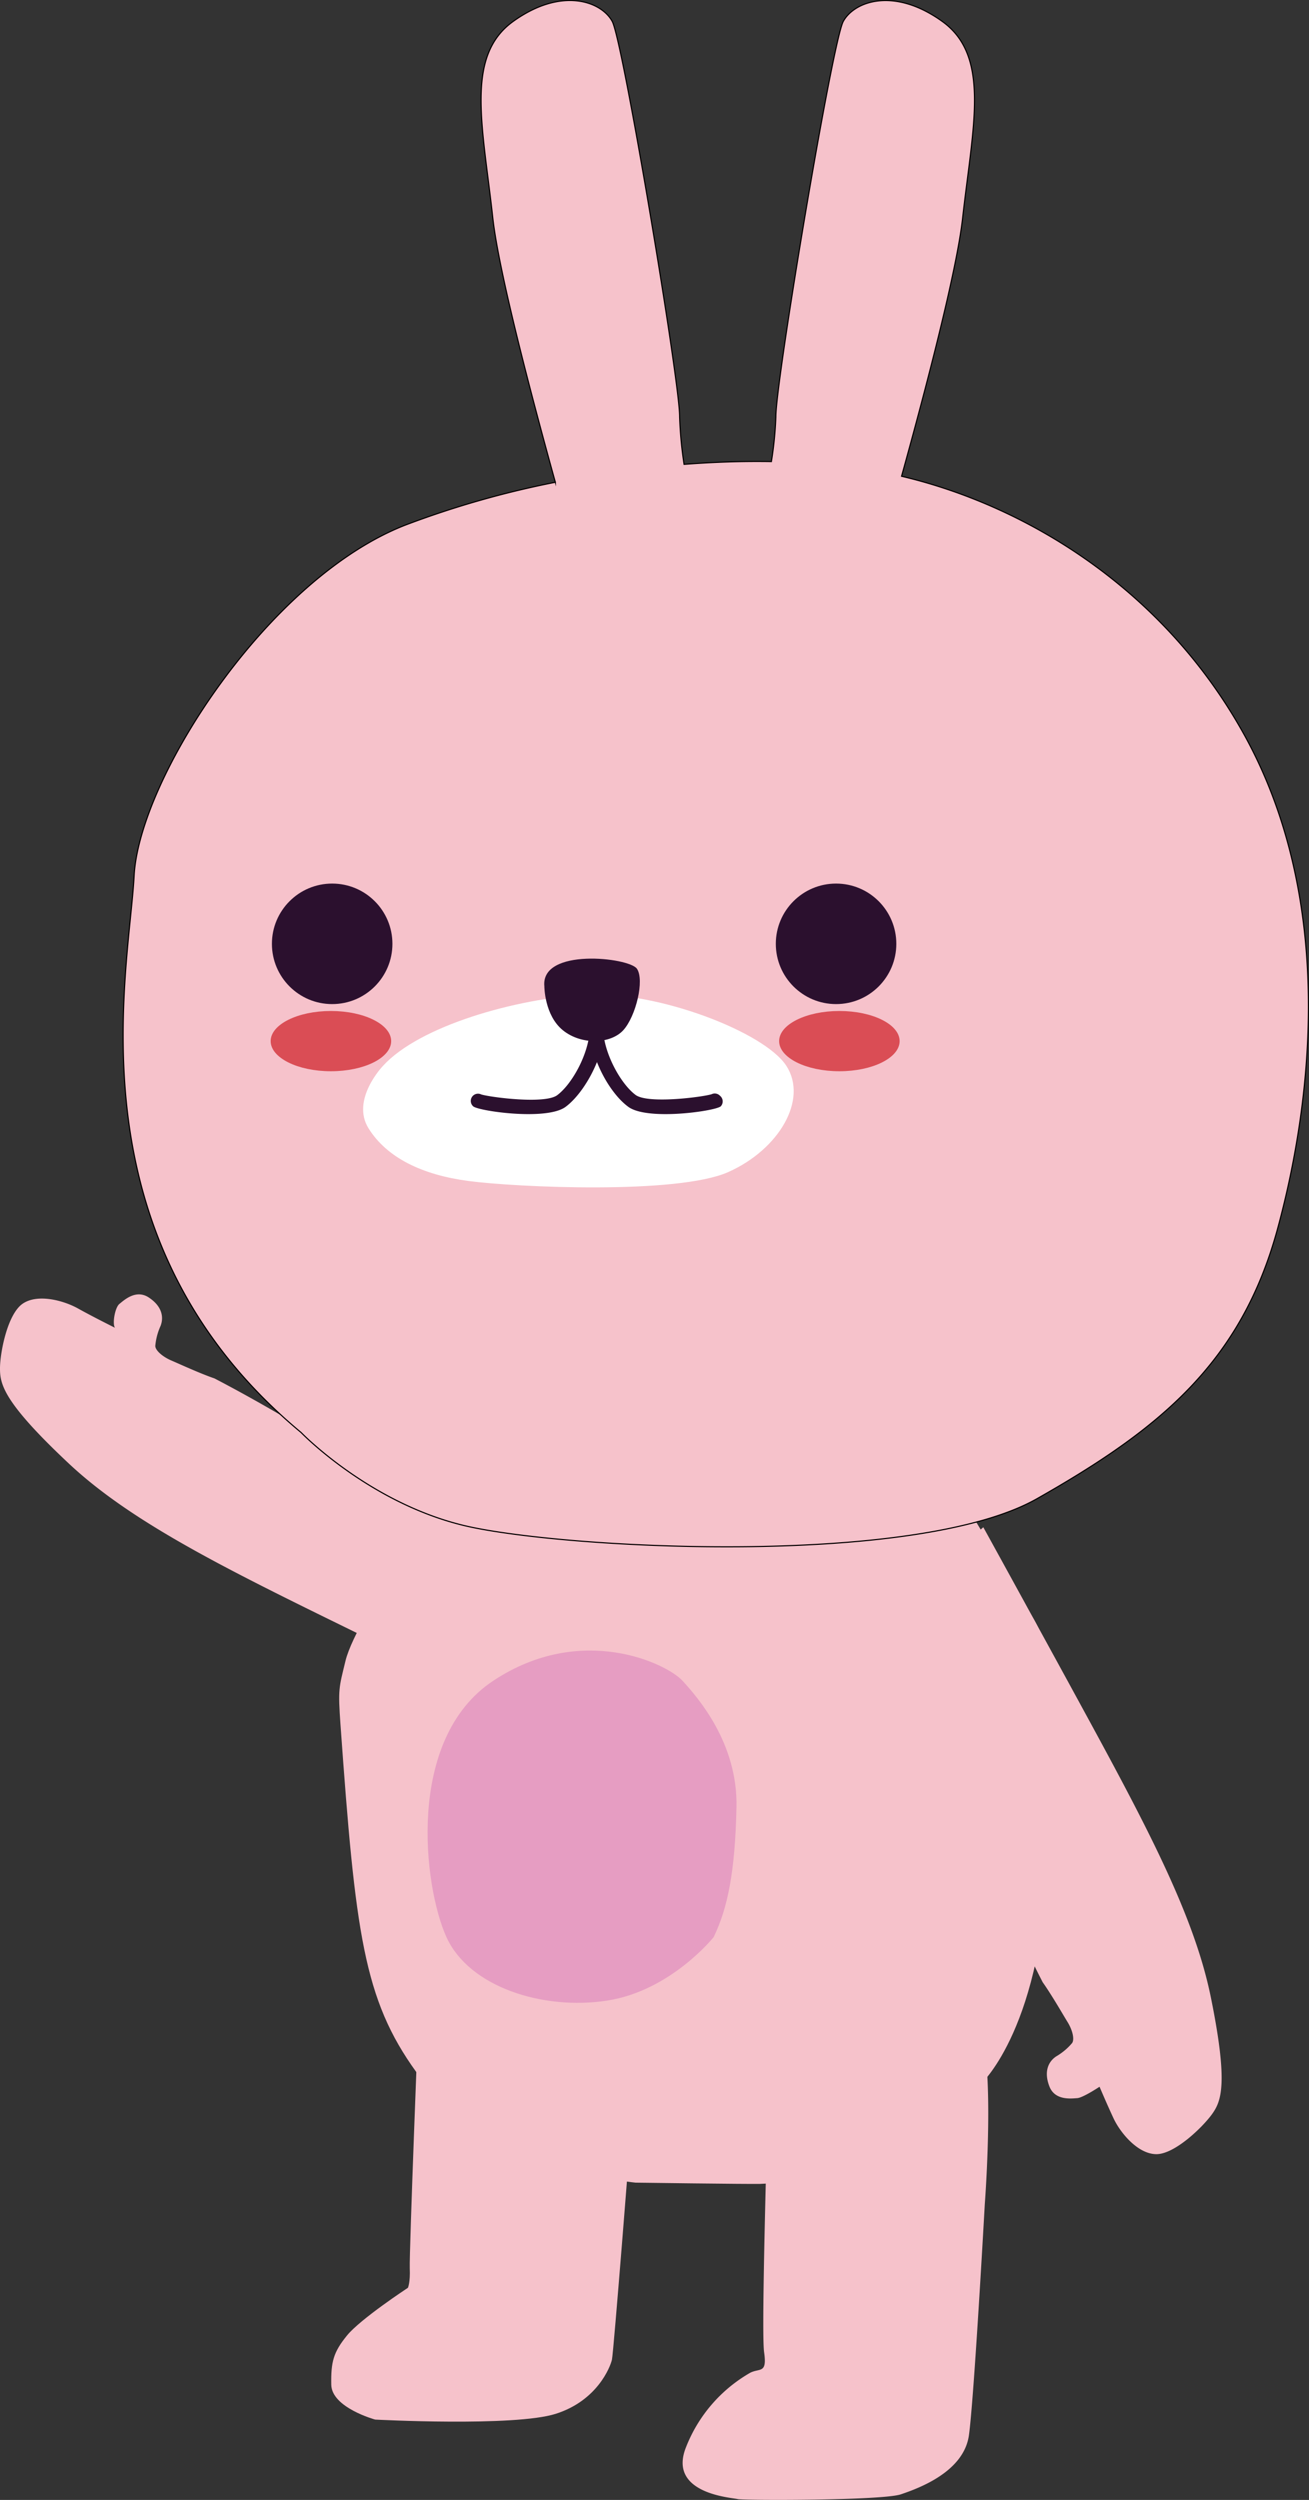 <svg xmlns="http://www.w3.org/2000/svg" viewBox="0 0 292.84 559.19"><rect x="0" y="0" width="292.84" height="559.19" fill="#333333" stroke="none"/><defs><style>.cls-1,.cls-3{fill:#f6c2cb;}.cls-2{fill:#e69dc2;}.cls-3{stroke:#040000;stroke-miterlimit:10;stroke-width:0.25px;}.cls-4{fill:#2b102e;}.cls-5{fill:#da4d55;}.cls-6{fill:#fff;}</style></defs><title>rabbit</title><g id="圖層_2" data-name="圖層 2"><g id="圖層_1-2" data-name="圖層 1"><path class="cls-1" d="M33.29,290.23c2.91,1.92,3.4,4.33,2.64,6.33a13.74,13.74,0,0,0-1.19,4.5c0,1,1.65,2.44,3.61,3.27,1.27.53,6.27,2.85,9.63,4,10.5,5.46,22.56,12.63,32.46,19,15,9.7,38,34.48,38.52,48.63.08,2.16-1.32,7.71-1.32,7.71s-10.27-4.93-35.17-17.11c-30.22-14.79-52.48-25.5-67.1-39.22S0,309.63,0,306.1s1.66-12.16,5.08-14.49,9.3-.65,12.42,1.1S25.72,297,25.72,297c-.64-.9,0-4.55,1-5.34S30.38,288.31,33.29,290.23Z"/><path class="cls-1" d="M91.26,511.74s.55-1.17.41-4.41,2-57.69,2-57.69.76-4.57,5.18-5.68c10.18-2.55,12.06-2.27,19.33.4,11.8,4.32,22.45,13,23.81,26.15,0,.05-.82,5.51-.82,5.57-.07,1.38-3.9,50.07-4.27,51.73s-3.3,9.18-12.58,12.12-40.39,1.29-40.39,1.29-9.73-2.66-9.82-7.8.48-7.27,3.51-11S91.26,511.74,91.26,511.74Z"/><path class="cls-1" d="M218.75,452.46c-8.47-15.75-25.38-12.92-32.08-12.72-14.37.42-14.1,18.81-15,28.89a3.26,3.26,0,0,1,.1.73c.06,1.93-1.53,51.93-.83,56.78s-.91,3.52-3.08,4.59a33.06,33.06,0,0,0-14.39,16.67c-4.2,10.5,10.43,11.27,11.54,11.6s32.34.35,36.52-1.06,14.09-5.09,15.23-13.21,3.55-51.67,3.55-51.67S222.84,460.07,218.75,452.46Z"/><path class="cls-1" d="M93.12,463.47c-11.76-16.27-13.62-31.12-16.94-77.58-.59-8.2-.35-8.32,1.11-14.38,1.3-5.42,8.13-16.08,10-19.91C92.45,340.67,94.77,335,94.77,335H215.11l6,10c4.5,7.49,5.58,9.63,7.74,13.27,1,1.74,3.94,5.73,4.42,8.85,2.21,14.38.82,27.74,1.11,38.72,1.11,43.14-13.27,58.53-14.38,59.73-.06.07-17.58,14.85-26.62,18.86-6.92,3.07-21.07,4-23.34,4.07s-27.88-.28-27.88-.28-21.05-2.27-29.52-7C105.49,477.28,99.41,472.17,93.12,463.47Z"/><path class="cls-1" d="M234.76,466.68c-1.26-3.25-.27-5.5,1.51-6.69a13.74,13.74,0,0,0,3.58-3c.58-.86.07-2.95-1.06-4.75-.73-1.17-3.47-5.95-5.53-8.85-5.41-10.53-11.11-23.35-15.49-34.29-6.64-16.59-11.05-50.08-3.32-61.95,1.18-1.81,5.53-5.53,5.53-5.53s5.53,10,18.81,34.29c16.11,29.54,28.08,51.14,32.08,70.8s2.3,23.39.23,26.25-8.38,9-12.52,8.89-8-4.85-9.5-8.08-3.1-7-3.1-7-3.74,2.48-5,2.55S236,469.93,234.76,466.68Z"/><path class="cls-2" d="M159.66,433.29s-9.54,12-23.85,14.21-30.85-3-35.94-14.21-9.22-44.31,10.5-57.35,38.8-3.82,42.3,0,12.4,14,12.09,28.31S162.84,426.72,159.66,433.29Z"/><path class="cls-3" d="M278.39,164.43c-18.07-32.73-48.8-51.3-76.7-57.9,5.54-20,12.36-46,13.67-57.83,2.29-20.56,6.29-36.12-4.57-43.91s-19.71-4.45-22.14,0S173.5,85.56,173.57,93.25a81.15,81.15,0,0,1-1,10c-6.33-.11-12.88.11-19.53.62a88.09,88.09,0,0,1-1-10.63c.07-7.69-12.65-84-15.08-88.46s-11.29-7.78-22.14,0S108,28.13,110.24,48.7c1.35,12.11,8.44,39.07,14,59.18a208.34,208.34,0,0,0-33.36,9.5C60.11,129.23,31.16,174.07,30,195.93S15.19,277.07,67.35,320.42c0,0,15,15.56,36.19,20.75s101,9.63,128.44-5.93,45.66-30.38,53.83-60.39S298.44,200.74,278.39,164.43Z"/><circle class="cls-4" cx="74.31" cy="211.12" r="13.48"/><circle class="cls-4" cx="187.04" cy="211.12" r="13.48"/><ellipse class="cls-5" cx="74.03" cy="232.88" rx="13.48" ry="6.74"/><ellipse class="cls-5" cx="187.78" cy="232.88" rx="13.48" ry="6.74"/><path class="cls-6" d="M85.67,238.43s-7.26,7.55-3.2,14,11.78,10.34,22.35,11.74,46.72,3.07,58.1-2,17.88-16.21,13-23.76-28.85-16.77-44.69-15.93S93.79,229.49,85.67,238.43Z"/><path class="cls-4" d="M121.78,220.63s0,6.46,4.14,9.82,10.68,3.09,13.51,0,4.8-11.26,3.05-13.77S120.91,211.93,121.78,220.63Z"/><path class="cls-4" d="M161.08,245.11a1.62,1.62,0,0,0-1.89-.35c-2,.62-14.18,2.22-17,.16-3.34-2.49-7.16-9.39-7.28-14.9,0,0,0-.09,0-.13s0-.11,0-.16,0-.1,0-.16,0-.1,0-.14l-.07-.14-.07-.13-.1-.12-.1-.12-.12-.1-.12-.1-.13-.08-.14-.07-.15,0-.15,0-.16,0-.14,0h-.07l-.14,0-.16,0-.15,0-.15.05-.14.07-.13.08-.12.1-.12.1-.1.12-.1.12-.07.13-.07.14s0,.1,0,.14a1.54,1.54,0,0,0,0,.16c0,.05,0,.1,0,.16s0,.09,0,.13c-.12,5.51-3.94,12.41-7.28,14.9-2.78,2.07-14.95.46-17-.16a1.62,1.62,0,0,0-1.81,2.65c.7.65,6.8,1.75,12.36,1.75,3.46,0,6.71-.42,8.34-1.64,2.57-1.91,5.29-5.75,7-10,1.67,4.26,4.39,8.1,7,10,1.63,1.21,4.88,1.64,8.34,1.64,5.56,0,11.66-1.1,12.36-1.75A1.62,1.62,0,0,0,161.08,245.11Z"/></g></g></svg>